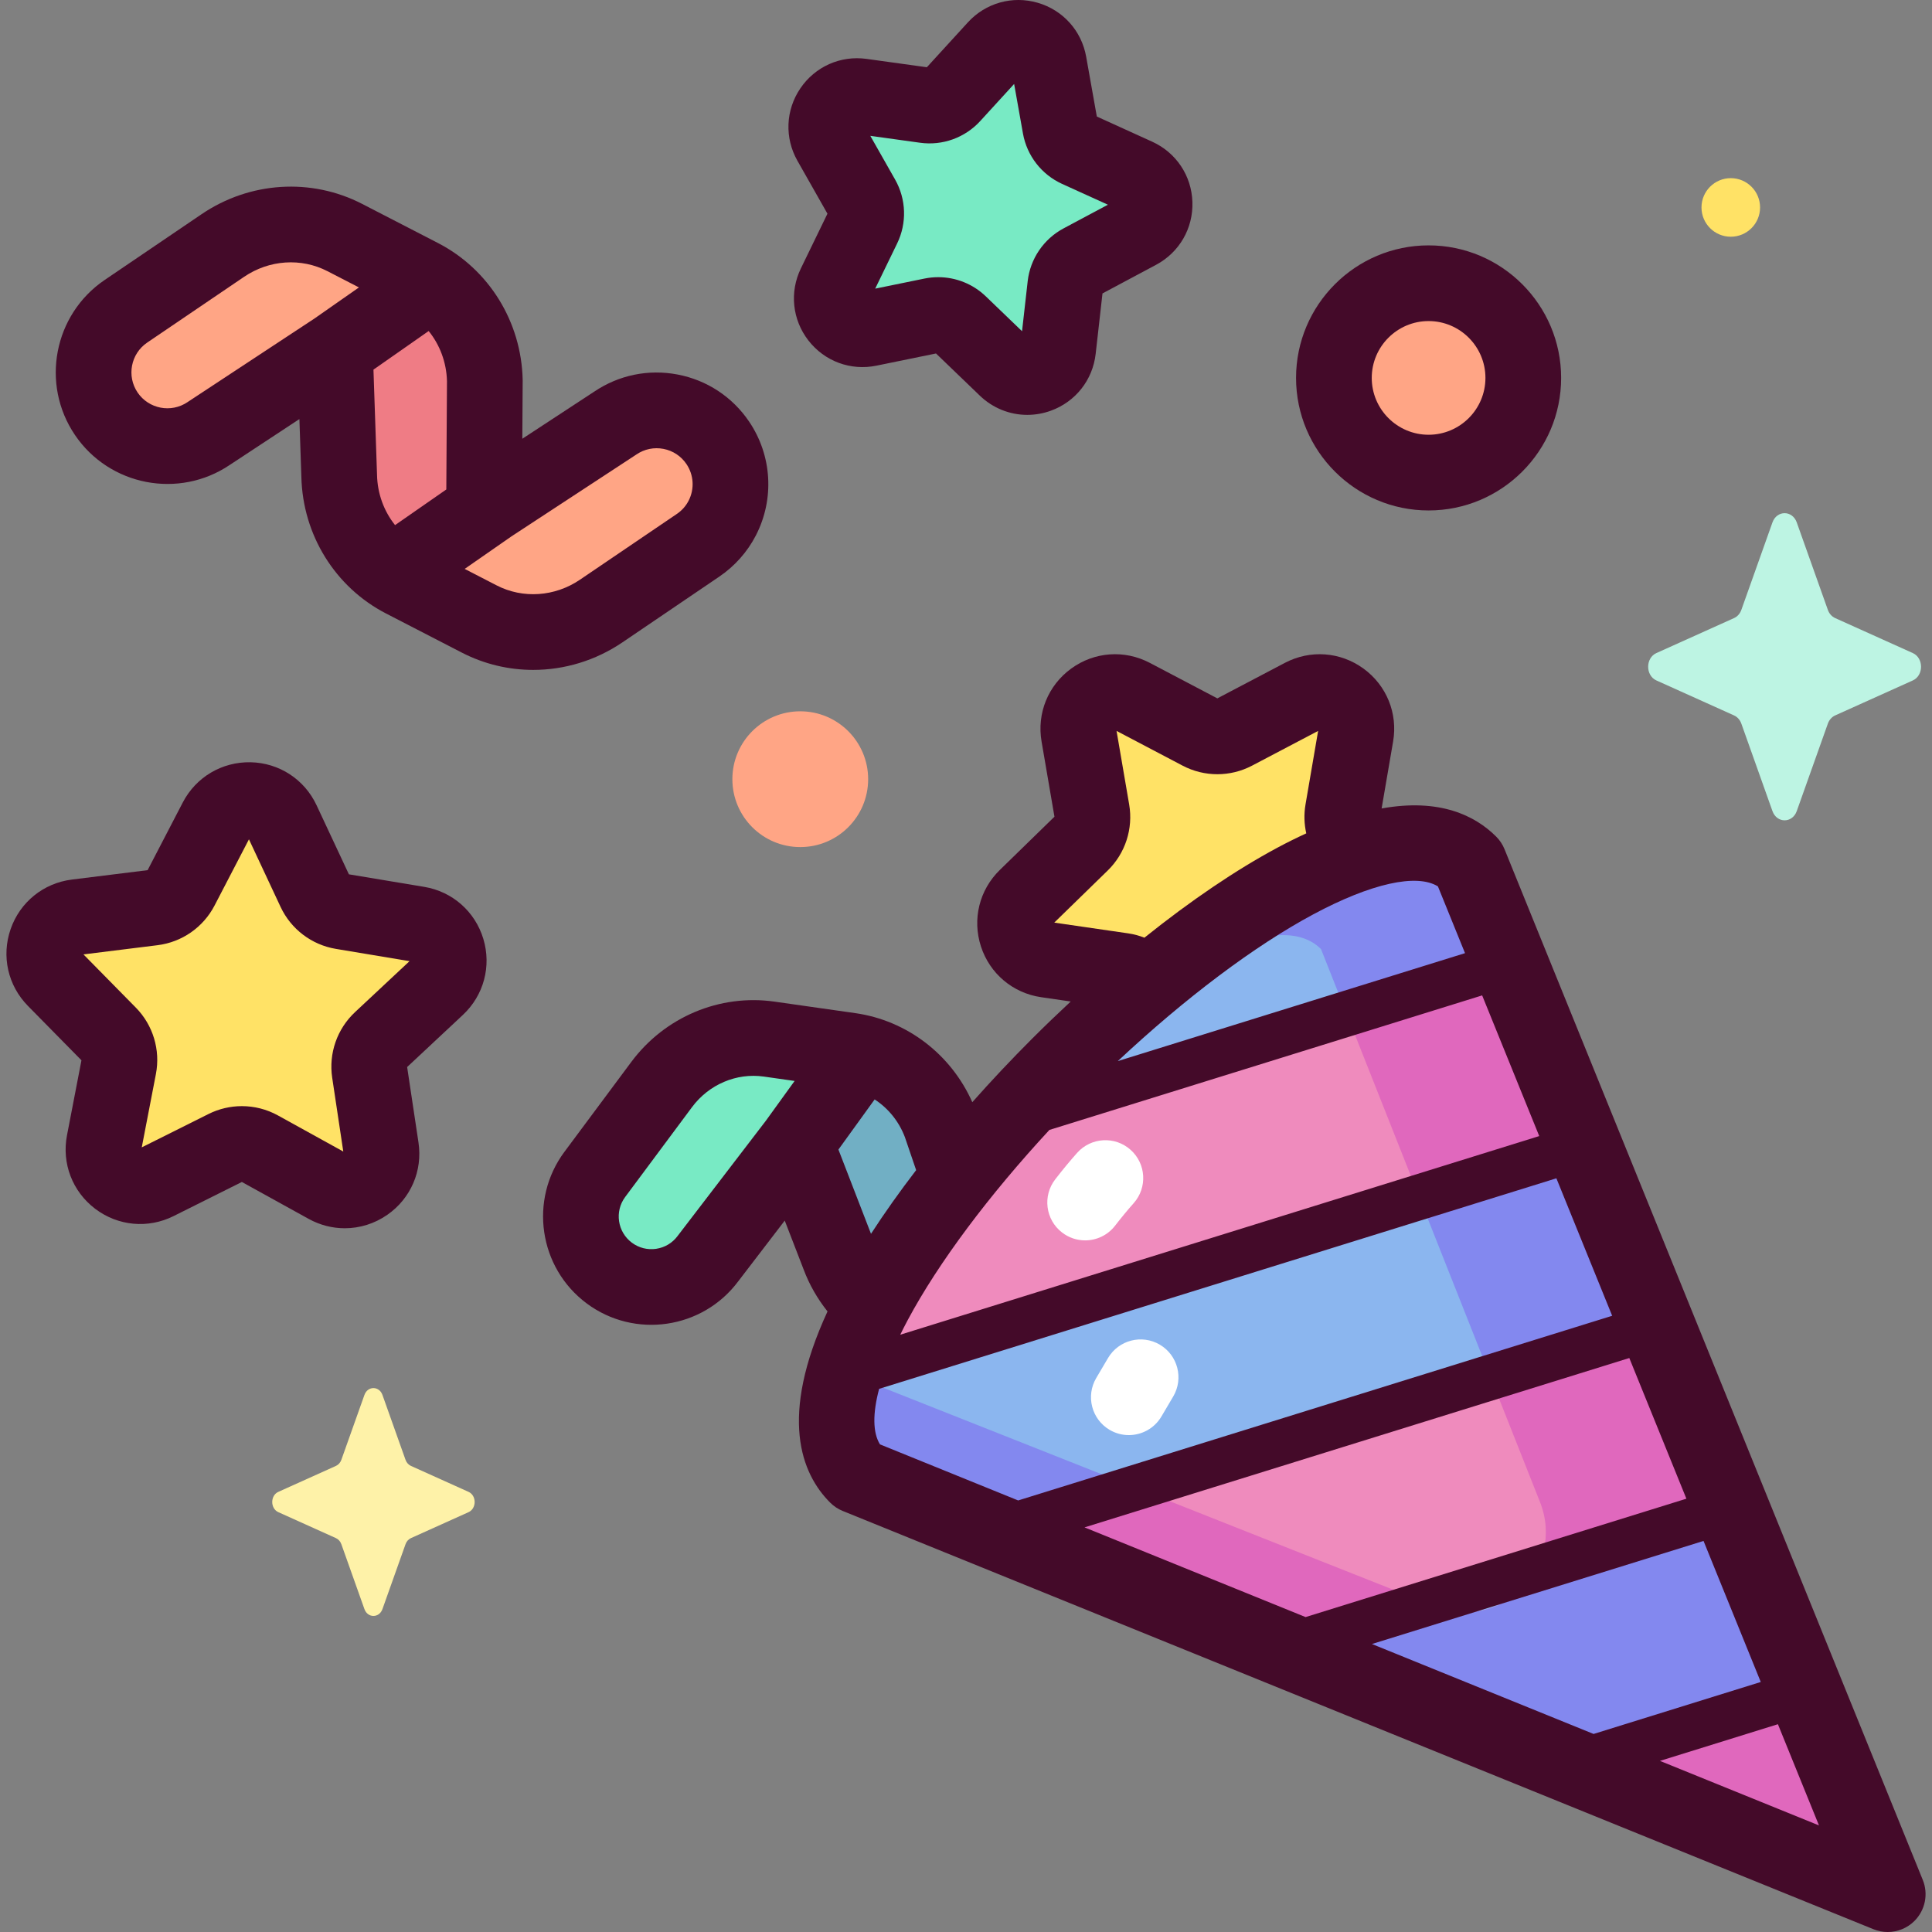 <svg id="Capa_1" enable-background="new 0 0 512 512" height="512" viewBox="0 0 512 512" width="512" xmlns="http://www.w3.org/2000/svg"><rect x="0" y="0" width="512" height="512" fill="#808080" stroke="none"/><g><g><path d="m313.874 280.874-9.018-18.273c-1.418-2.874-4.16-4.866-7.332-5.327l-20.165-2.93c-7.987-1.161-11.176-10.976-5.397-16.609l14.592-14.223c2.295-2.237 3.342-5.46 2.801-8.619l-3.445-20.084c-1.364-7.954 6.985-14.021 14.128-10.265l18.036 9.482c2.837 1.491 6.226 1.491 9.062 0l18.036-9.482c7.144-3.756 15.493 2.311 14.128 10.265l-3.445 20.084c-.542 3.159.506 6.382 2.801 8.619l14.592 14.223c5.779 5.633 2.59 15.448-5.397 16.609l-20.165 2.93c-3.172.461-5.913 2.453-7.332 5.327l-9.018 18.273c-3.57 7.237-13.89 7.237-17.462 0z" fill="#ffe266"/><path d="m317.455 311.056c-.425 2.987-1.581 5.912-3.508 8.503l-17.704 23.799c-6.685 8.987-17.609 13.607-28.508 12.055l-21.39-3.046c-10.899-1.552-20.1-9.037-24.01-19.534l-11.465-29.657-23.251 30.36c-6.16 8.281-17.867 10-26.149 3.84-8.281-6.16-10-17.867-3.84-26.149l17.704-23.799c6.687-8.988 17.61-13.607 28.508-12.055l21.39 3.046c10.899 1.552 20.099 9.037 24.01 19.534l10.498 30.774 24.219-31.476c6.16-8.281 17.867-10.001 26.148-3.841 5.69 4.233 8.283 11.086 7.348 17.646z" fill="#78eac4"/><path d="m212.873 300.71-.796 5.588 10.257 26.534c3.361 9.022 10.632 15.815 19.528 18.533 5.465-6.734 10.632-13.702 15.7-20.748l.831-5.836-9.152-26.829c-3.521-9.45-11.33-16.456-20.805-18.893-5.146 7.248-10.305 14.487-15.563 21.651z" fill="#71afc4"/><path d="m191.399 137.3c-1.448 2.806-3.596 5.299-6.392 7.197l-25.684 17.433c-9.699 6.584-22.085 7.392-32.324 2.109l-20.094-10.368c-10.239-5.283-16.758-15.846-17.013-27.567l-1.131-33.256-33.424 22.01c-8.937 6.066-21.1 3.738-27.166-5.199s-3.738-21.099 5.198-27.166l25.684-17.433c9.701-6.584 22.086-7.392 32.324-2.11l20.094 10.368c10.238 5.283 16.757 15.845 17.012 27.566l-.209 34.028 34.764-22.78c8.937-6.066 21.1-3.739 27.166 5.198 4.17 6.142 4.374 13.807 1.195 19.97z" fill="#ffa585"/><path d="m91.589 91.102-2.709 5.249 1.011 29.754c.219 10.074 5.068 19.289 12.927 25.035 7.718-4.776 15.221-9.886 22.654-15.107l2.829-5.482.183-29.666c-.23-10.551-5.538-20.162-14.065-25.829-7.58 5.392-15.169 10.773-22.83 16.046z" fill="#ef7c85"/><path d="m500.263 501.969-110.847-273.162c-36.835-36.835-199.15 125.48-162.315 162.315z" fill="#ef8bbd"/><path d="m478.504 448.349-19.709-48.571-119.114 37.028 76.324 30.972z" fill="#8bb6ef"/><path d="m389.416 228.807c-19.078-19.078-71.816 15.268-113.112 57.933 28.309-27.291 61.434-47.566 73.782-35.218l58.025 146.522c6.879 17.37-10.314 34.562-27.684 27.684l-146.522-58.025c-6.467-6.467-3.983-18.637 3.768-32.827-15.106 24.057-21.323 45.497-10.573 56.247l273.162 110.847z" fill="#e068bd"/><path d="m461.41 455.813c5.906-1.961 11.781-4.02 17.651-6.09l-22.217-54.75c-16.116 6.465-32.374 12.573-48.643 18.656-4.041 10.214-15.865 16.816-27.774 12.099l-2.144-.849c-11.557 4.398-23.078 8.889-34.514 13.587l75.074 30.465c13.979-4.937 28.477-8.438 42.567-13.118z" fill="#8388ef"/><path d="m86.645 314.235-17.836-9.853c-2.805-1.55-6.194-1.62-9.06-.188l-18.229 9.107c-7.22 3.607-15.442-2.63-13.913-10.555l3.859-20.008c.607-3.147-.373-6.391-2.622-8.675l-14.294-14.522c-5.662-5.752-2.27-15.499 5.739-16.494l20.221-2.512c3.18-.395 5.963-2.33 7.44-5.174l9.394-18.082c3.721-7.162 14.039-6.948 17.46.361l8.638 18.455c1.359 2.903 4.059 4.951 7.22 5.477l20.1 3.347c7.961 1.325 10.946 11.204 5.052 16.717l-14.883 13.919c-2.341 2.189-3.454 5.39-2.978 8.559l3.029 20.151c1.2 7.98-7.272 13.872-14.337 9.97z" fill="#ffe266"/><path d="m221.267 75.508 7.466-15.376c1.174-2.418 1.083-5.26-.243-7.598l-8.434-14.868c-3.34-5.889 1.521-13.052 8.227-12.121l16.931 2.349c2.663.369 5.337-.595 7.151-2.579l11.534-12.615c4.568-4.997 12.883-2.586 14.07 4.079l2.998 16.828c.471 2.647 2.215 4.892 4.663 6.004l15.562 7.071c6.164 2.8 6.44 11.453.469 14.642l-15.078 8.051c-2.372 1.266-3.968 3.618-4.269 6.29l-1.916 16.985c-.759 6.728-8.902 9.664-13.78 4.97l-12.318-11.852c-1.937-1.864-4.667-2.656-7.301-2.117l-16.746 3.427c-6.633 1.357-11.943-5.48-8.986-11.57z" fill="#78eac4"/><ellipse cx="378.592" cy="100.15" fill="#ffa585" rx="25.095" ry="25.095" transform="matrix(.159 -.987 .987 .159 219.542 458.012)"/><path d="m400.128 255.206-10.712-26.399c-20.521-20.521-79.987 20.77-122.267 67.738z" fill="#8bb6ef"/><path d="m439.125 351.306-19.327-47.627-196.289 61.02c-3.112 11.182-2.379 20.453 3.592 26.424l36.412 14.776z" fill="#8bb6ef"/><g fill="#8388ef"><g><path d="m227.101 391.122 36.412 14.775 37.447-11.641-67.054-26.555c-1.476-1.476-2.464-3.261-3.051-5.287l-7.346 2.284c-3.112 11.183-2.379 20.453 3.592 26.424z"/><path d="m395.031 365.013 44.094-13.708-19.327-47.627-43.68 13.579z"/></g><path d="m389.416 228.807c-19.07-19.07-71.769 15.241-113.058 57.881 28.297-27.265 61.388-47.507 73.728-35.167l6.784 17.132 43.258-13.448z"/></g></g><g><g fill="#440a29"><path d="m190.639 152.797c4.078-2.768 7.423-6.536 9.673-10.898 4.979-9.65 4.286-21.222-1.808-30.201-4.438-6.539-11.158-10.958-18.92-12.444-7.733-1.48-15.578.129-22.101 4.528l-19.062 12.491.094-15.326c.001-.093 0-.187-.002-.281-.336-15.397-8.935-29.291-22.442-36.26l-20.094-10.368c-13.506-6.969-29.812-5.925-42.557 2.724l-25.684 17.433c-13.498 9.163-17.026 27.6-7.864 41.098 9.148 13.477 27.541 17.016 41.033 7.908l18.439-12.142.521 15.328c.358 15.372 8.952 29.238 22.44 36.197l20.094 10.368c5.941 3.065 12.422 4.58 18.904 4.58 8.256 0 16.514-2.459 23.652-7.304zm-90.72-26.911c-.001-.041-.002-.081-.004-.122l-.945-27.807 14.631-10.231c2.962 3.662 4.716 8.298 4.852 13.25l-.177 28.74-13.582 9.445c-2.937-3.678-4.667-8.321-4.775-13.275zm-50.098-19.405c-.039.026-.078.052-.117.078-4.349 2.949-10.285 1.813-13.235-2.533s-1.814-10.283 2.533-13.234l25.684-17.432c6.657-4.519 15.122-5.092 22.093-1.495l8.343 4.304-11.855 8.29c-.007.004-.015.007-.022.012zm81.777 48.645-8.453-4.362 12.289-8.545c.016-.011.029-.024.044-.034l33.059-21.663c.046-.03.091-.06.136-.091 2.106-1.429 4.642-1.954 7.141-1.475 2.5.479 4.663 1.901 6.092 4.007 1.963 2.893 2.186 6.624.579 9.737 0 .001-.001.001-.001.001-.73 1.414-1.776 2.59-3.111 3.496l-25.684 17.433c-6.656 4.519-15.12 5.094-22.091 1.496z"/><path d="m509.557 498.198-110.847-273.163c-.504-1.243-1.253-2.372-2.201-3.321-5.587-5.587-14.974-10.233-30.365-7.463l3.044-17.747c1.281-7.47-1.732-14.878-7.864-19.334-6.132-4.454-14.108-5.031-20.818-1.505l-17.9 9.411-17.9-9.411c-6.71-3.527-14.687-2.95-20.818 1.505-6.132 4.455-9.145 11.863-7.864 19.334l3.418 19.932-14.482 14.115c-5.427 5.29-7.344 13.055-5.002 20.264s8.457 12.364 15.958 13.454l7.835 1.139c-3.421 3.182-6.832 6.456-10.214 9.837-5.563 5.563-10.868 11.201-15.868 16.844-5.648-12.697-17.321-21.651-31.025-23.602l-21.389-3.045c-14.537-2.07-29.088 4.06-37.97 15.998l-17.704 23.8c-9.45 12.706-6.803 30.732 5.902 40.182 12.684 9.437 30.671 6.813 40.135-5.837l12.343-16.117 4.997 12.927c1.535 4.101 3.702 7.836 6.341 11.142-12.933 28.014-7.005 42.965.708 50.678.949.948 2.078 1.697 3.321 2.201l273.162 110.847c1.221.496 2.501.737 3.77.737 2.611 0 5.176-1.02 7.095-2.938 2.85-2.851 3.718-7.13 2.202-10.864zm-231.455-198.756 114.685-35.651 15.128 37.28-169.341 52.643c.633-1.29 1.293-2.596 2.011-3.938 8.098-15.127 21.474-33.006 37.517-50.334zm18.136-18.243c17.791-16.663 36.269-30.576 51.831-38.908 15.308-8.196 27.4-10.862 32.998-7.384l7.178 17.69zm-63.036 101.574c-1.925-3.099-1.959-8.194-.224-14.716l179.48-55.795 14.785 36.434-157.42 48.937zm198.582-22.883 15.128 37.28-100.92 31.373-58.581-23.772zm-68.204 75.79 87.874-27.317 15.168 37.379-44.306 13.773zm-64.613-188.332-19.578-2.846 14.167-13.808c4.66-4.542 6.785-11.083 5.685-17.497l-3.343-19.498 17.51 9.206c5.76 3.028 12.638 3.028 18.397 0l17.511-9.206-3.344 19.498c-.442 2.577-.355 5.172.2 7.652-2.427 1.112-4.943 2.349-7.571 3.757-11.068 5.926-23.082 14.082-35.319 23.891-1.378-.535-2.82-.932-4.315-1.149zm-56.18 62.75c-4.394 5.724-8.399 11.373-11.963 16.877l-8.633-22.332 9.598-13.284c3.574 2.324 6.417 5.782 8.009 9.975zm-63.131 17.339c-.029.037-.057.074-.085.112-1.38 1.855-3.4 3.062-5.689 3.398-2.287.336-4.57-.239-6.426-1.619-3.83-2.849-4.628-8.284-1.779-12.114l17.704-23.799c4.492-6.037 11.793-9.144 19.047-8.111l8.15 1.16-7.656 10.595c-.005.006-.01.012-.015.018zm260.248 139.214 31.26-9.718 10.883 26.819z"/><path d="m112.41 235.025-19.948-3.321-8.573-18.315c-3.213-6.865-9.916-11.227-17.494-11.384-7.562-.141-14.457 3.924-17.951 10.65l-9.323 17.946-20.068 2.493c-7.522.934-13.742 5.962-16.233 13.12-2.491 7.159-.735 14.962 4.582 20.364l14.186 14.412-3.83 19.857c-1.436 7.442 1.424 14.911 7.462 19.492 6.038 4.58 14.001 5.324 20.782 1.936l18.091-9.039 17.702 9.779c3.009 1.662 6.296 2.486 9.572 2.486 3.945 0 7.872-1.195 11.272-3.56 6.223-4.328 9.389-11.672 8.263-19.167l-3.006-19.998 14.771-13.813c5.536-5.178 7.612-12.901 5.42-20.157-2.193-7.255-8.199-12.536-15.677-13.781zm-18.328 33.204c-4.753 4.445-7.013 10.94-6.046 17.376l2.939 19.563-17.316-9.566c-2.971-1.641-6.262-2.465-9.558-2.465-3.023 0-6.05.693-8.834 2.084l-17.698 8.841 3.747-19.425c1.232-6.39-.758-12.973-5.322-17.611l-13.877-14.099 19.631-2.439c6.458-.803 12.104-4.729 15.104-10.504l9.121-17.555 8.387 17.918c2.758 5.893 8.237 10.049 14.657 11.118l19.514 3.25z"/><path d="m219.283 56.631-7.039 14.496c0 .001 0 .001-.001.001-3.047 6.277-2.281 13.6 1.999 19.111 4.28 5.51 11.183 8.066 18.021 6.666l15.787-3.23 11.611 11.173c3.466 3.335 7.964 5.101 12.574 5.1 2.078 0 4.18-.359 6.219-1.095 6.564-2.368 11.127-8.145 11.909-15.079l1.806-16.013 14.215-7.59c6.155-3.287 9.84-9.661 9.616-16.636-.223-6.974-4.308-13.1-10.661-15.986l-14.671-6.666-2.826-15.865c-1.224-6.87-6.148-12.344-12.85-14.287-6.702-1.944-13.791.05-18.498 5.199l-10.873 11.893-15.962-2.215c-6.916-.96-13.64 2.031-17.559 7.806-3.919 5.773-4.214 13.13-.771 19.199zm24.553-18.802c5.929.823 11.889-1.325 15.932-5.746l8.988-9.831 2.336 13.113c1.05 5.898 4.933 10.899 10.388 13.378l12.127 5.51-11.751 6.274c-5.285 2.822-8.84 8.061-9.511 14.013l-1.493 13.237-9.599-9.237c-3.425-3.295-7.959-5.085-12.617-5.085-1.214 0-2.437.122-3.65.37l-13.05 2.67 5.818-11.982c2.617-5.388 2.415-11.716-.542-16.928l-6.572-11.586z"/><path d="m378.592 135.276c19.368 0 35.125-15.757 35.125-35.125s-15.757-35.125-35.125-35.125-35.125 15.757-35.125 35.125 15.757 35.125 35.125 35.125zm0-50.19c8.307 0 15.064 6.758 15.064 15.064s-6.758 15.065-15.064 15.065c-8.307 0-15.065-6.758-15.065-15.065s6.758-15.064 15.065-15.064z"/></g><path d="m287.57 328.713c-2.147 0-4.308-.686-6.136-2.102-4.379-3.393-5.179-9.693-1.786-14.072 2.016-2.603 3.914-4.898 5.801-7.016 3.685-4.136 10.026-4.502 14.161-.817 4.136 3.685 4.502 10.025.817 14.161-1.579 1.773-3.189 3.722-4.923 5.958-1.975 2.551-4.939 3.888-7.934 3.888z" fill="#fff"/><path d="m299.143 380.317c-1.732 0-3.487-.449-5.086-1.392-4.772-2.814-6.358-8.964-3.544-13.735l3.122-5.293c2.813-4.772 8.965-6.359 13.735-3.544 4.772 2.814 6.358 8.964 3.544 13.735l-3.122 5.293c-1.871 3.172-5.216 4.936-8.649 4.936z" fill="#fff"/></g><g><path d="m476.161 138.454 8.239 23.167c.353.992 1.051 1.778 1.932 2.175l20.583 9.273c2.908 1.31 2.908 5.943 0 7.254l-20.583 9.273c-.881.397-1.58 1.183-1.932 2.175l-8.239 23.167c-1.164 3.273-5.281 3.273-6.445 0l-8.239-23.167c-.353-.992-1.051-1.778-1.932-2.175l-20.583-9.273c-2.908-1.31-2.908-5.943 0-7.254l20.583-9.273c.881-.397 1.58-1.183 1.932-2.175l8.239-23.167c1.164-3.273 5.281-3.273 6.445 0z" fill="#bdf4e3"/><path d="m101.356 369.68 6.112 17.185c.262.736.78 1.319 1.433 1.614l15.269 6.879c2.157.972 2.157 4.409 0 5.381l-15.269 6.879c-.654.295-1.172.878-1.433 1.614l-6.112 17.185c-.863 2.428-3.917 2.428-4.78 0l-6.112-17.185c-.262-.736-.78-1.319-1.433-1.614l-15.269-6.879c-2.157-.972-2.157-4.409 0-5.381l15.269-6.879c.654-.295 1.172-.878 1.433-1.614l6.112-17.185c.863-2.428 3.916-2.428 4.78 0z" fill="#fef2a8"/><circle cx="212.078" cy="206.494" fill="#ffa585" r="17.991"/><circle cx="458.675" cy="54.974" fill="#ffe266" r="7.761"/></g></g></svg>